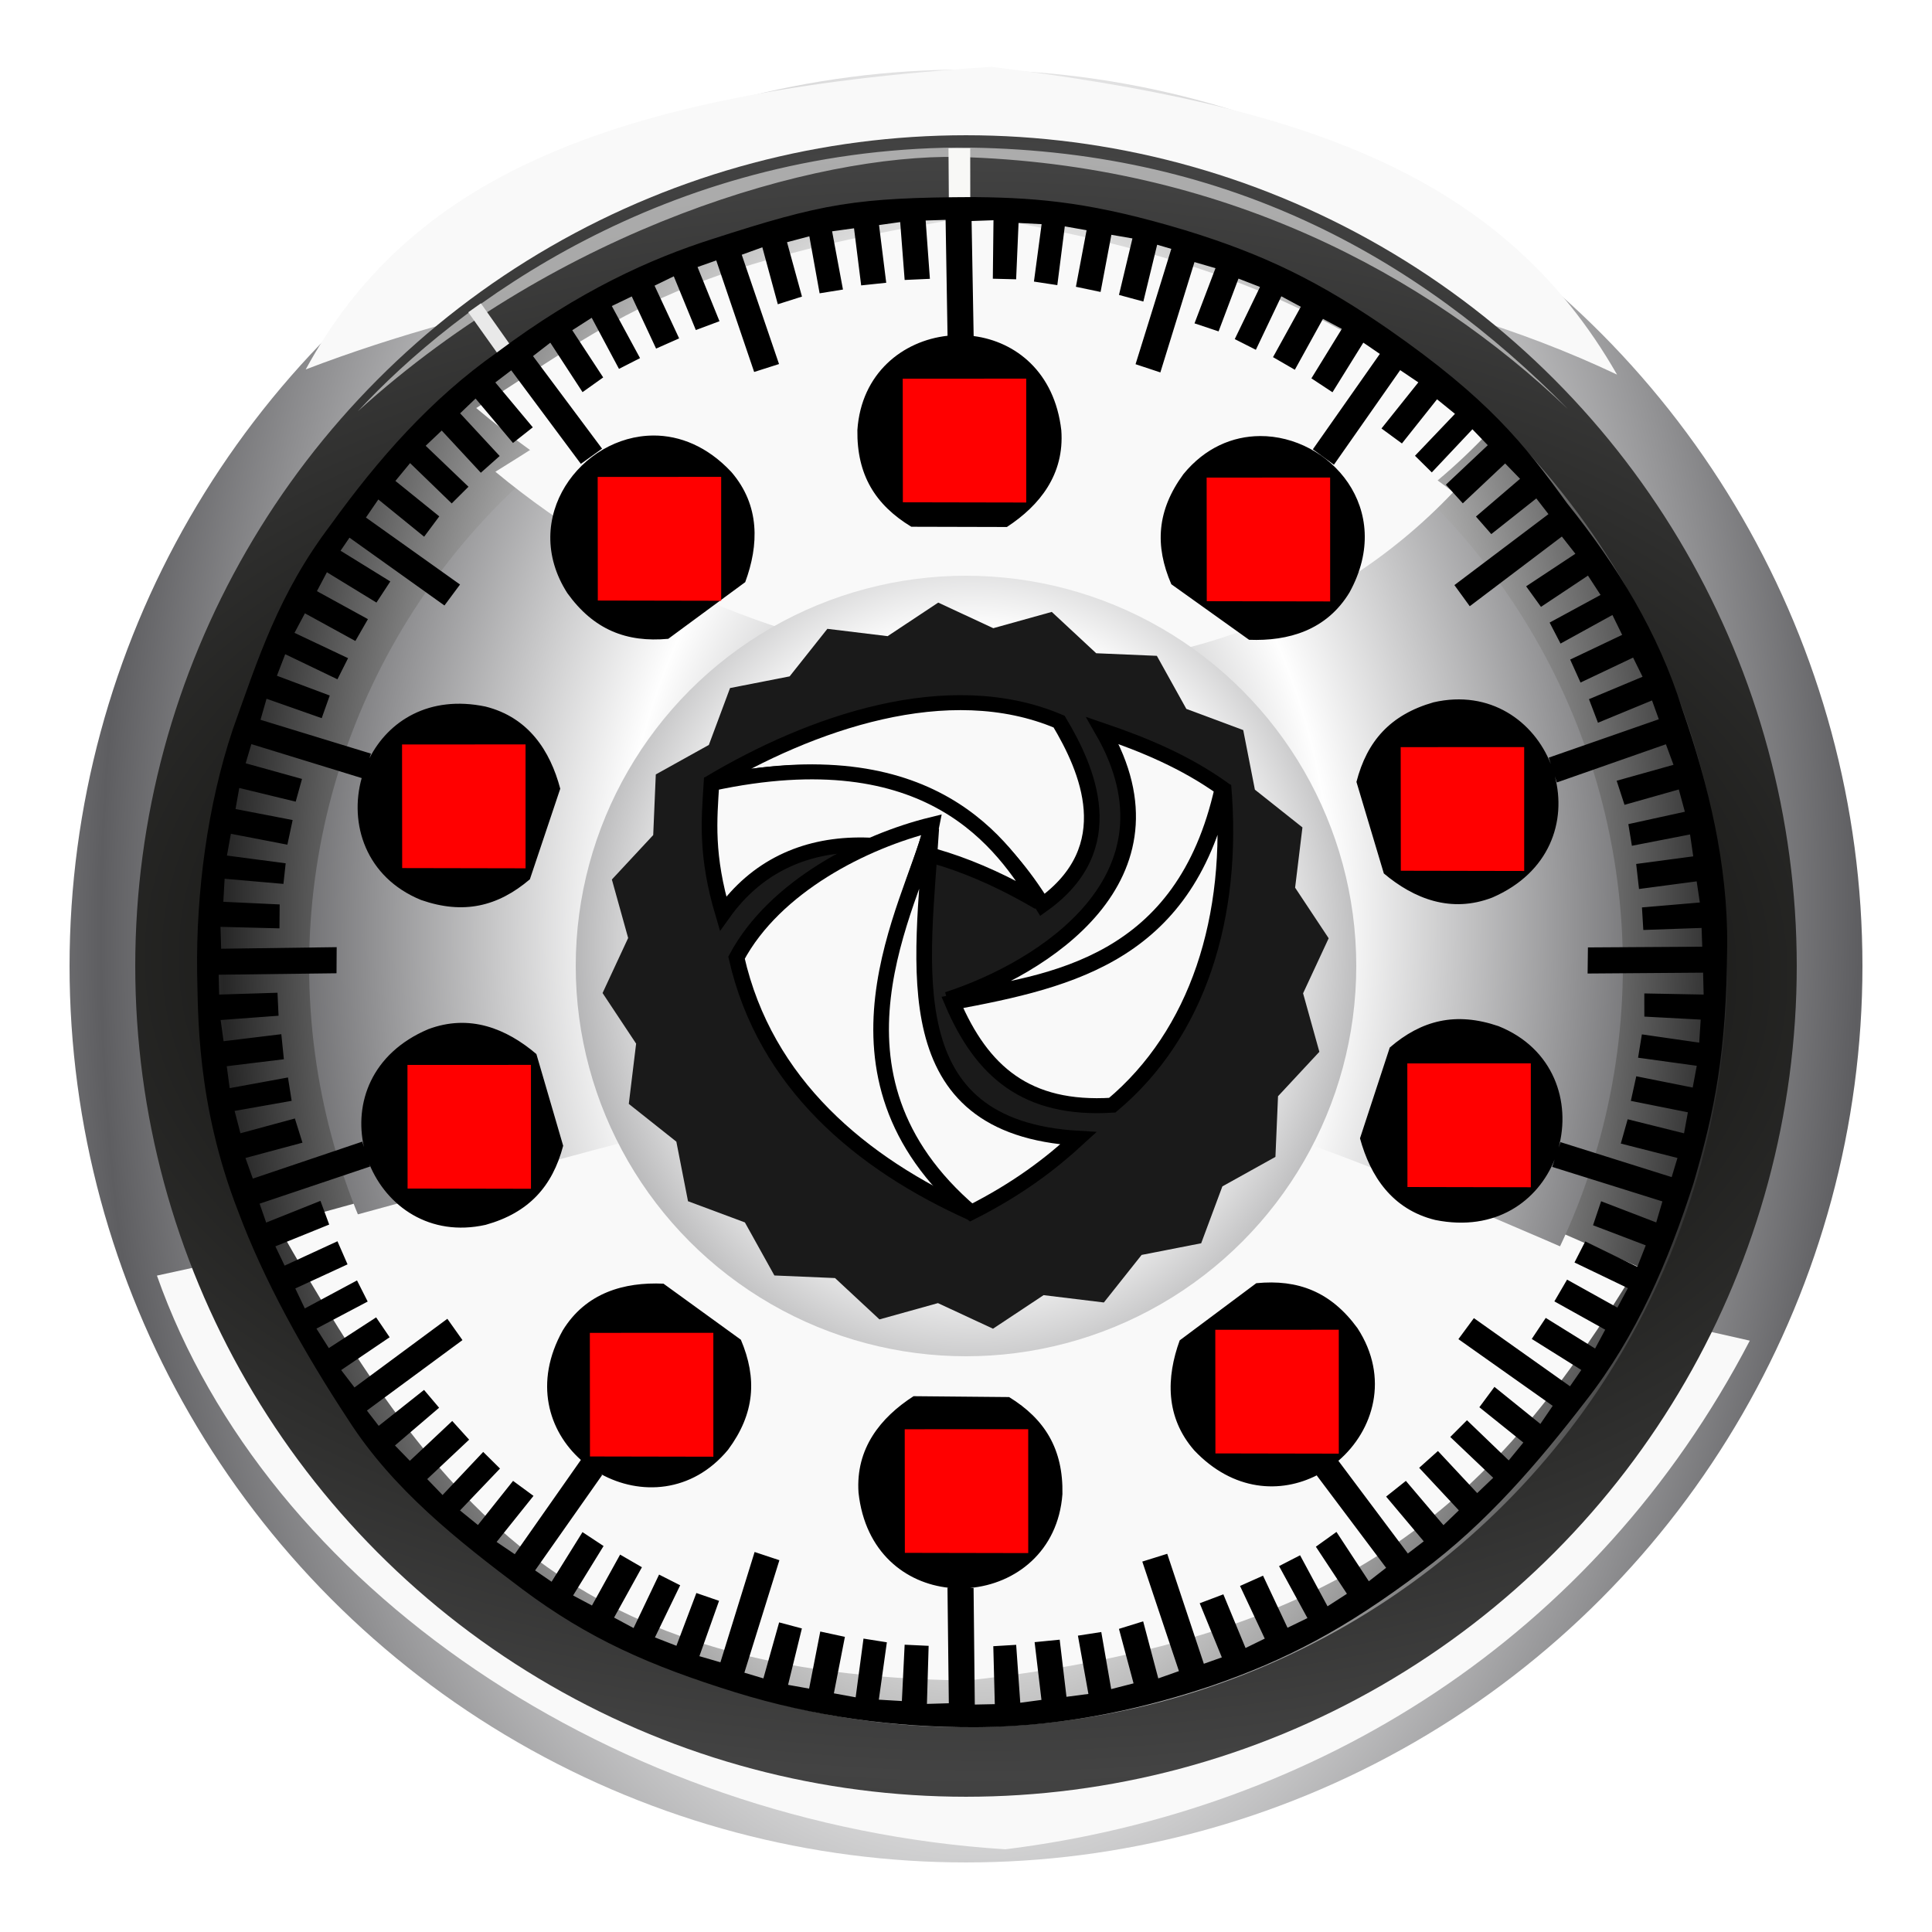 <?xml version="1.0" encoding="UTF-8" standalone="no"?>
<!-- Created with Inkscape (http://www.inkscape.org/) -->

<svg
   width="500"
   height="500"
   viewBox="0 0 132.292 132.292"
   version="1.1"
   id="svg1"
   xml:space="preserve"
   inkscape:version="1.3 (0e150ed6c4, 2023-07-21)"
   sodipodi:docname="safe-500-b.svg"
   xmlns:inkscape="http://www.inkscape.org/namespaces/inkscape"
   xmlns:sodipodi="http://sodipodi.sourceforge.net/DTD/sodipodi-0.dtd"
   xmlns:xlink="http://www.w3.org/1999/xlink"
   xmlns="http://www.w3.org/2000/svg"
   xmlns:svg="http://www.w3.org/2000/svg"><sodipodi:namedview
     id="namedview1"
     pagecolor="#ffffff"
     bordercolor="#000000"
     borderopacity="0.25"
     inkscape:showpageshadow="2"
     inkscape:pageopacity="0.0"
     inkscape:pagecheckerboard="0"
     inkscape:deskcolor="#d1d1d1"
     inkscape:document-units="px"
     inkscape:zoom="1.0502038"
     inkscape:cx="185.20216"
     inkscape:cy="169.01482"
     inkscape:window-width="1920"
     inkscape:window-height="1014"
     inkscape:window-x="0"
     inkscape:window-y="31"
     inkscape:window-maximized="1"
     inkscape:current-layer="rotate3" /><defs
     id="defs1"><linearGradient
       id="linearGradient17"
       inkscape:collect="always"><stop
         style="stop-color:#262626;stop-opacity:1;"
         offset="0"
         id="stop16" /><stop
         style="stop-color:#fefefe;stop-opacity:1;"
         offset="1"
         id="stop17" /></linearGradient><linearGradient
       id="linearGradient3"
       inkscape:collect="always"><stop
         style="stop-color:#5e5e61;stop-opacity:1;"
         offset="0"
         id="stop3" /><stop
         style="stop-color:#fefefe;stop-opacity:1;"
         offset="1"
         id="stop4" /></linearGradient><radialGradient
       inkscape:collect="always"
       xlink:href="#linearGradient3"
       id="radialGradient4"
       cx="139.804"
       cy="134.702"
       fx="139.804"
       fy="134.702"
       r="132.618"
       gradientTransform="matrix(0.227,0.003,-0.005,0.375,36.063,11.909)"
       gradientUnits="userSpaceOnUse"
       spreadMethod="reflect" /><filter
       inkscape:collect="always"
       style="color-interpolation-filters:sRGB"
       id="filter11"
       x="-0.035"
       y="-0.148"
       width="1.07"
       height="1.296"><feGaussianBlur
         inkscape:collect="always"
         stdDeviation="2.81"
         id="feGaussianBlur11" /></filter><radialGradient
       inkscape:collect="always"
       xlink:href="#linearGradient13"
       id="radialGradient14"
       cx="139.848"
       cy="137.341"
       fx="139.848"
       fy="137.341"
       r="84.818"
       gradientTransform="matrix(-7.2235315e-5,0.327,-0.547,-0.006,141.293,21.236)"
       gradientUnits="userSpaceOnUse"
       spreadMethod="reflect" /><linearGradient
       id="linearGradient13"
       inkscape:collect="always"><stop
         style="stop-color:#434343;stop-opacity:1;"
         offset="0"
         id="stop13" /><stop
         style="stop-color:#1b1b19;stop-opacity:1;"
         offset="1"
         id="stop14" /></linearGradient><radialGradient
       inkscape:collect="always"
       xlink:href="#linearGradient17"
       id="radialGradient4-4"
       cx="139.804"
       cy="134.702"
       fx="139.804"
       fy="134.702"
       r="132.618"
       gradientTransform="matrix(0.195,0.002,-0.003,0.318,40.131,20.175)"
       gradientUnits="userSpaceOnUse"
       spreadMethod="reflect" /><filter
       inkscape:collect="always"
       style="color-interpolation-filters:sRGB"
       id="filter11-3"
       x="-0.058"
       y="-0.111"
       width="1.115"
       height="1.223"><feGaussianBlur
         inkscape:collect="always"
         stdDeviation="4.439"
         id="feGaussianBlur11-6" /></filter><filter
       inkscape:collect="always"
       style="color-interpolation-filters:sRGB"
       id="filter16"
       x="-0.066"
       y="-0.147"
       width="1.133"
       height="1.294"><feGaussianBlur
         inkscape:collect="always"
         stdDeviation="5.545"
         id="feGaussianBlur16" /></filter><filter
       inkscape:collect="always"
       style="color-interpolation-filters:sRGB"
       id="filter11-3-5"
       x="-0.058"
       y="-0.111"
       width="1.115"
       height="1.223"><feGaussianBlur
         inkscape:collect="always"
         stdDeviation="4.439"
         id="feGaussianBlur11-6-2" /></filter><filter
       inkscape:collect="always"
       style="color-interpolation-filters:sRGB"
       id="filter16-5"
       x="-0.066"
       y="-0.147"
       width="1.133"
       height="1.294"><feGaussianBlur
         inkscape:collect="always"
         stdDeviation="5.545"
         id="feGaussianBlur16-4" /></filter><radialGradient
       inkscape:collect="always"
       xlink:href="#linearGradient3"
       id="radialGradient4-4-7"
       cx="139.804"
       cy="134.702"
       fx="139.804"
       fy="134.702"
       r="132.618"
       gradientTransform="matrix(0.185,0.001,-0.002,0.271,41.191,26.989)"
       gradientUnits="userSpaceOnUse"
       spreadMethod="reflect" /><radialGradient
       inkscape:collect="always"
       xlink:href="#linearGradient3"
       id="radialGradient4-4-7-9"
       cx="139.804"
       cy="134.702"
       fx="139.804"
       fy="134.702"
       r="132.618"
       gradientTransform="matrix(0.142,0.001,-0.001,0.163,46.883,42.533)"
       gradientUnits="userSpaceOnUse"
       spreadMethod="reflect" /></defs><g
     inkscape:label="Layer 1"
     inkscape:groupmode="layer"
     id="layer1"
     style="display:inline" /><g
     inkscape:groupmode="layer"
     id="layer2"
     inkscape:label="static1"
     style="display:inline"><circle
       style="opacity:1;fill:url(#radialGradient4);fill-opacity:1;stroke:none;stroke-width:0.368;stroke-dasharray:none;stroke-opacity:1"
       id="path1"
       cx="66.146"
       cy="66.146"
       r="61.383" /><path
       style="opacity:1;mix-blend-mode:normal;fill:#f9f9f9;fill-opacity:1;stroke:none;stroke-width:0.794;stroke-dasharray:none;stroke-opacity:1;filter:url(#filter11)"
       d="M 38.077,47.377 C 53.099,19.82 81.705,6.308 139.53,2.625 185.502,8.337 214.986,18.382 232.015,48.141 174.33,20.754 90.64,27.217 38.077,47.377 Z"
       id="path11"
       sodipodi:nodetypes="cccc"
       transform="matrix(0.463,0,0,0.463,3.303,3.362)" /><path
       style="opacity:1;mix-blend-mode:normal;fill:#f9f9f9;fill-opacity:1;stroke:none;stroke-width:0.794;stroke-dasharray:none;stroke-opacity:1;filter:url(#filter11)"
       d="M 14.054,87.472 C 30.278,41.46 81.705,6.308 139.53,2.625 185.502,8.337 226.679,33.827 249.625,77.851 130.366,104.663 123.12,111.549 14.054,87.472 Z"
       id="path12"
       sodipodi:nodetypes="cccc"
       transform="matrix(0.463,0,0,-0.463,4.239,127.845)" /></g><g
     inkscape:groupmode="layer"
     id="layer6"
     inkscape:label="static2"
     style="display:inline"><circle
       style="display:inline;fill:url(#radialGradient14);stroke:none;stroke-width:0.548;stroke-dasharray:none;stroke-opacity:1"
       id="path13"
       cx="66.146"
       cy="66.146"
       r="56.885" /><path
       style="display:inline;opacity:0.632;fill:#e8e8e8;fill-opacity:1;stroke:none;stroke-width:0.368;stroke-dasharray:none;stroke-opacity:1"
       d="M 24.503,28.162 C 31.257,20.864 45.484,10.269 65.578,10.103 83.777,10.129 97.04,17.53 107.351,27.996 97.632,18.725 83.63,11.232 65.604,10.747 55.879,10.565 38.454,15.521 24.503,28.162 Z"
       id="path14"
       sodipodi:nodetypes="ccccc" /><path
       style="opacity:1;fill:#f8f8f6;fill-opacity:1;stroke:none;stroke-width:0.368;stroke-dasharray:none;stroke-opacity:1"
       d="m 64.973,13.917 -0.026,-3.764 1.487,0.004 0.006,3.763 z"
       id="path15"
       sodipodi:nodetypes="ccccc" /><path
       style="opacity:1;fill:#e9e9e9;fill-opacity:1;stroke:none;stroke-width:0.262;stroke-dasharray:none;stroke-opacity:1"
       d="m 34.187,24.368 -2.125,-2.986 0.866,-0.612 2.112,2.993 z"
       id="path16"
       sodipodi:nodetypes="ccccc"
       inkscape:transform-center-x="-0.017436893"
       inkscape:transform-center-y="0.25877433" /></g><g
     inkscape:groupmode="layer"
     id="layer7"
     inkscape:label="static3"
     style="display:inline"><circle
       style="display:inline;fill:url(#radialGradient4-4);fill-opacity:1;stroke:none;stroke-width:0.313;stroke-dasharray:none;stroke-opacity:1"
       id="path1-0"
       cx="66.146"
       cy="66.146"
       r="52.123" /><path
       style="display:inline;mix-blend-mode:normal;fill:#f9f9f9;fill-opacity:1;stroke:none;stroke-width:0.794;stroke-dasharray:none;stroke-opacity:1;filter:url(#filter11-3)"
       d="m 9.535,-96.344 c 25.345,-20.68 34.946,-34.026 91.275,-45.532 46.204,10.341 66.516,24.021 93.495,50.717 -49.165,68.608 -132.669,52.084 -184.769,-5.185 z"
       id="path11-6"
       sodipodi:nodetypes="cccc"
       transform="matrix(0.376,0,0,0.289,29.023,55.784)" /><path
       style="display:inline;mix-blend-mode:normal;fill:#f9f9f9;fill-opacity:1;stroke:none;stroke-width:0.794;stroke-dasharray:none;stroke-opacity:1;filter:url(#filter16)"
       d="M 27.864,77.686 C 50.168,33.296 68.73,8.904 126.554,5.222 184.002,8.756 205.925,28.021 228.657,61.515 138.757,107.048 136.93,101.763 27.864,77.686 Z"
       id="path12-3"
       sodipodi:nodetypes="cccc"
       transform="matrix(0.462,-0.023,-0.023,-0.462,7.9,120.395)" /></g><g
     inkscape:groupmode="layer"
     id="layer8"
     inkscape:label="static4"
     style="display:inline"><circle
       style="display:inline;fill:url(#radialGradient4-4-7);fill-opacity:1;stroke:none;stroke-width:0.27;stroke-dasharray:none;stroke-opacity:1"
       id="path1-0-0"
       cx="66.146"
       cy="66.146"
       r="44.979" /><path
       style="display:inline;mix-blend-mode:normal;fill:#f9f9f9;fill-opacity:1;stroke:none;stroke-width:0.794;stroke-dasharray:none;stroke-opacity:1;filter:url(#filter11-3-5)"
       d="m 9.535,-96.344 c 25.345,-20.68 34.946,-34.026 91.275,-45.532 46.204,10.341 66.516,24.021 93.495,50.717 -49.165,68.608 -132.669,52.084 -184.769,-5.185 z"
       id="path11-6-7"
       sodipodi:nodetypes="cccc"
       transform="matrix(0.355,0,0,0.268,30.537,58.123)" /><path
       style="display:inline;mix-blend-mode:normal;fill:#f9f9f9;fill-opacity:1;stroke:none;stroke-width:0.794;stroke-dasharray:none;stroke-opacity:1;filter:url(#filter16-5)"
       d="M 27.864,77.686 C 50.168,33.296 68.73,8.904 126.554,5.222 184.002,8.756 205.925,28.021 228.657,61.515 138.757,107.048 136.93,101.763 27.864,77.686 Z"
       id="path12-3-8"
       sodipodi:nodetypes="cccc"
       transform="matrix(0.436,-0.022,-0.022,-0.429,11.095,117.899)" /></g><g
     inkscape:groupmode="layer"
     id="layer11"
     inkscape:label="static5"
     style="display:inline"><circle
       style="display:inline;fill:url(#radialGradient4-4-7-9);fill-opacity:1;stroke:none;stroke-width:0.16;stroke-dasharray:none;stroke-opacity:1"
       id="path1-0-0-4"
       cx="66.146"
       cy="66.146"
       r="26.723" /></g><g
     inkscape:groupmode="layer"
     id="rotate1"
     inkscape:label="rotate1"
     style="display:inline"><path
       id="path1-8"
       style="fill:#000000;fill-opacity:1;stroke:none;stroke-width:0.122;stroke-dasharray:none;stroke-opacity:1"
       d="m 66.79,13.494 c -8.231,0.032 -10.421,0.42 -18.061,2.888 -4.169,1.335 -9.029,3.502 -14.683,7.74 -4.556,3.206 -8.162,7.322 -11.401,11.815 -3.557,4.688 -4.953,9.104 -6.707,14.013 -1.735,5.193 -2.511,11.152 -2.44,16.634 0.076,2.599 -0.092,8.921 2.808,16.358 1.753,4.709 4.475,9.619 7.569,14.318 3.032,4.719 7.438,8.209 11.896,11.56 4.519,3.38 8.69,5.23 14.597,7.065 5.345,1.653 10.844,2.406 16.427,2.385 6.51,-0.03 12.117,-1.475 16.172,-2.841 5.032,-1.744 9.046,-3.802 14.388,-7.833 4.417,-3.279 7.948,-7.406 11.243,-11.686 3.465,-4.429 5.651,-9.563 7.359,-14.876 1.466,-4.996 2.264,-9.009 2.311,-16.254 0.05,-5.567 -1.267,-11.007 -3.077,-16.222 -1.64,-5.241 -4.424,-9.781 -7.887,-14.101 -2.961,-4.086 -5.403,-7.158 -12.221,-11.907 -4.657,-3.209 -8.38,-5.085 -13.945,-6.79 -6.117,-1.838 -9.756,-2.218 -14.348,-2.263 z m -2.041,1.561 0.133,7.937 c -3.063,0.339 -5.911,2.562 -6.173,6.453 -0.044,3.079 1.233,5.131 3.693,6.624 l 6.544,0.017 c 2.26,-1.479 3.949,-3.61 3.726,-6.626 -0.46,-3.984 -3.122,-6.072 -6.002,-6.449 l -0.141,-7.877 1.499,-0.053 -0.045,4.004 1.596,0.04 0.166,-3.859 1.579,0.084 -0.526,3.931 1.601,0.244 0.512,-4.024 1.492,0.264 -0.731,3.872 1.689,0.354 0.74,-3.914 1.442,0.249 -0.922,3.869 1.669,0.453 0.945,-3.89 0.969,0.283 c -0.805,2.636 -1.63,5.266 -2.448,7.898 l 1.698,0.562 2.336,-7.555 1.44,0.418 -1.437,3.778 1.648,0.549 1.363,-3.614 1.473,0.572 -1.728,3.571 1.445,0.732 1.744,-3.663 1.335,0.717 -1.904,3.449 1.494,0.864 1.925,-3.486 1.293,0.687 -2.084,3.387 1.444,0.952 2.113,-3.4 1.129,0.775 -4.587,6.533 1.444,1.054 4.536,-6.477 1.243,0.838 -2.523,3.157 1.4,1.026 2.404,-3.024 1.228,0.996 -2.738,2.871 1.152,1.139 2.781,-2.953 1.052,1.091 -2.869,2.701 1.158,1.279 2.9,-2.73 1.021,1.05 -3.021,2.586 1.052,1.2 3.083,-2.442 0.83,1.074 -0.032,0.026 -6.407,4.835 1.051,1.446 6.306,-4.771 0.926,1.179 -3.372,2.229 1.017,1.407 3.217,-2.14 0.862,1.324 -3.487,1.892 0.746,1.438 3.554,-1.957 0.666,1.361 -3.559,1.691 0.709,1.573 3.599,-1.708 0.648,1.312 -3.669,1.534 0.616,1.615 3.701,-1.528 0.465,1.289 -7.538,2.628 0.145,0.441 c -1.158,-2.927 -4.154,-5.121 -8.036,-4.228 -2.961,0.848 -4.557,2.663 -5.275,5.449 l 1.875,6.269 c 2.069,1.736 4.598,2.737 7.421,1.652 3.979,-1.72 5.094,-5.261 4.294,-8.295 l 0.135,0.411 7.464,-2.614 0.521,1.406 -3.892,1.091 0.538,1.65 3.717,-1.052 0.415,1.525 -3.87,0.848 0.243,1.483 3.983,-0.776 0.217,1.5 -3.907,0.52 0.194,1.715 3.949,-0.524 0.216,1.448 -3.963,0.338 0.093,1.545 3.99,-0.141 0.045,1.286 -7.828,0.048 -0.022,1.788 7.908,-0.059 0.038,1.499 -4.063,-0.077 0.002,1.586 3.858,0.206 -0.1,1.577 -3.927,-0.566 -0.26,1.598 4.019,0.554 -0.279,1.489 -3.864,-0.771 -0.371,1.685 3.906,0.781 -0.264,1.439 -3.859,-0.962 -0.471,1.664 3.88,0.986 -0.397,1.31 -7.615,-2.395 -0.129,0.386 c 0.858,-3.125 -0.31,-6.802 -4.116,-8.328 -2.916,-0.994 -5.262,-0.414 -7.442,1.464 l -2.039,6.218 c 0.708,2.606 2.213,4.871 5.151,5.591 4.145,0.838 7.043,-1.305 8.18,-4.147 l -0.171,0.512 7.547,2.364 -0.423,1.439 -3.773,-1.451 -0.554,1.645 3.61,1.376 -0.578,1.471 -3.565,-1.74 -0.737,1.442 3.657,1.757 -0.721,1.333 -3.444,-1.917 -0.869,1.49 3.48,1.939 -0.692,1.29 -3.379,-2.097 -0.958,1.44 3.393,2.125 -0.773,1.116 -0.034,-0.023 -6.548,-4.643 -1.061,1.439 6.457,4.567 -0.844,1.239 -3.145,-2.538 -1.033,1.395 3.012,2.418 -1.001,1.222 -2.859,-2.75 -1.144,1.146 2.941,2.795 -1.096,1.047 -2.689,-2.881 -1.285,1.151 2.717,2.913 -1.054,1.015 -2.573,-3.033 -1.353,1.076 2.576,3.064 -1.088,0.833 -4.757,-6.349 c 2.418,-2.081 3.511,-5.695 1.309,-9.079 -1.814,-2.489 -4.067,-3.364 -6.931,-3.081 l -5.244,3.914 c -0.92,2.539 -0.991,5.257 0.998,7.535 2.67,2.816 5.923,2.974 8.423,1.69 l -0.036,0.026 4.749,6.323 -1.183,0.922 -2.217,-3.379 -1.41,1.012 2.127,3.224 -1.328,0.857 -1.88,-3.494 -1.44,0.741 1.944,3.561 -1.364,0.661 -1.677,-3.566 -1.576,0.704 1.694,3.605 -1.315,0.643 -1.52,-3.675 -1.619,0.611 1.515,3.706 -1.232,0.438 -2.507,-7.531 -1.707,0.533 2.508,7.5 -1.414,0.5 -1.035,-3.907 -1.658,0.515 1,3.731 -1.531,0.393 -0.679,-3.908 -1.6,0.248 0.719,3.992 -1.502,0.196 -0.465,-3.912 -1.717,0.169 0.469,3.955 -1.451,0.195 -0.281,-3.966 -1.566,0.094 0.103,3.968 -1.37,0.028 -0.083,-7.982 -0.256,-0.002 c 3.111,-0.271 6.048,-2.482 6.339,-6.423 0.064,-3.079 -1.199,-5.14 -3.65,-6.648 l -6.543,-0.06 c -2.269,1.464 -3.973,3.584 -3.769,6.602 0.445,4.095 3.227,6.206 6.193,6.518 l -0.101,-9.3e-4 0.092,7.907 -1.499,0.044 0.117,-3.976 -1.643,-0.078 -0.19,3.858 -1.578,-0.094 0.55,-3.928 -1.6,-0.254 -0.537,4.021 -1.491,-0.273 0.755,-3.868 -1.687,-0.364 -0.764,3.909 -1.441,-0.258 0.946,-3.862 -1.558,-0.414 -1.078,3.834 -1.301,-0.389 0.011,-0.04 2.386,-7.663 -1.697,-0.563 -2.341,7.553 -1.44,-0.418 1.346,-3.79 -1.553,-0.536 -1.366,3.614 -1.472,-0.573 1.729,-3.57 -1.445,-0.733 -1.746,3.662 -1.335,-0.717 1.906,-3.448 -1.493,-0.865 -1.928,3.486 -1.291,-0.688 2.086,-3.385 -1.443,-0.953 -2.116,3.398 -1.129,-0.776 4.591,-6.53 -0.106,-0.077 c 2.677,1.484 6.257,1.329 8.728,-1.655 1.836,-2.473 2,-4.884 0.877,-7.533 l -5.299,-3.839 c -2.698,-0.121 -5.315,0.62 -6.897,3.198 -2,3.578 -0.975,6.894 1.24,8.871 l -4.527,6.456 -1.243,-0.839 2.526,-3.155 -1.399,-1.027 -2.406,3.022 -1.227,-0.997 2.739,-2.869 -1.151,-1.139 -2.783,2.952 -1.051,-1.092 2.871,-2.699 -1.157,-1.28 -2.902,2.728 -1.02,-1.05 3.023,-2.584 -1.031,-1.221 -3.105,2.461 -0.807,-1.046 0.082,-0.063 6.46,-4.763 -1.035,-1.459 -6.358,4.702 -0.913,-1.19 3.32,-2.248 -0.925,-1.361 -3.24,2.103 -0.847,-1.334 3.508,-1.853 -0.731,-1.446 -3.575,1.918 -0.651,-1.368 3.578,-1.651 -0.691,-1.581 -3.618,1.668 -0.633,-1.319 3.686,-1.493 -0.599,-1.622 -3.717,1.486 -0.45,-1.293 7.567,-2.545 -0.05,-0.16 c 1.175,2.871 4.127,5.008 7.959,4.154 2.967,-0.829 4.574,-2.633 5.311,-5.414 l -1.834,-6.281 c -2.057,-1.749 -4.58,-2.767 -7.41,-1.7 -3.903,1.657 -5.078,5.075 -4.397,8.069 l -0.117,-0.371 -7.493,2.531 -0.505,-1.412 3.904,-1.048 -0.52,-1.656 -3.728,1.011 -0.399,-1.53 3.907,-0.691 -0.253,-1.6 -3.991,0.732 -0.201,-1.502 3.912,-0.477 -0.175,-1.716 -3.954,0.481 -0.2,-1.451 3.966,-0.294 -0.074,-1.574 -3.994,0.125 -0.032,-1.357 0.041,-0.002 8.027,-0.099 0.011,-1.788 -7.908,0.108 -0.047,-1.499 4.037,0.104 0.014,-1.638 -3.859,-0.182 0.09,-1.577 4.027,0.353 0.154,-1.412 -4.022,-0.529 0.269,-1.491 3.869,0.746 0.361,-1.687 -3.911,-0.756 0.255,-1.441 3.865,0.938 0.432,-1.556 -3.858,-1.072 0.39,-1.313 7.555,2.325 c -0.875,3.118 0.27,6.798 4.064,8.348 2.909,1.013 5.259,0.448 7.452,-1.415 l 2.08,-6.204 c -0.691,-2.61 -2.181,-4.886 -5.114,-5.624 -3.866,-0.808 -6.661,0.991 -7.955,3.543 l 0.106,-0.322 -7.562,-2.316 0.414,-1.441 3.777,1.33 0.55,-1.551 -3.618,-1.354 0.569,-1.475 3.576,1.718 0.728,-1.446 -3.668,-1.735 0.713,-1.337 3.455,1.895 0.86,-1.496 -3.492,-1.917 0.683,-1.294 3.393,2.076 0.948,-1.446 -3.406,-2.104 0.611,-0.894 6.503,4.644 1.066,-1.436 -6.442,-4.587 0.848,-1.237 3.137,2.549 1.037,-1.392 -3.004,-2.427 1.005,-1.219 2.85,2.76 1.148,-1.143 -2.931,-2.804 1.099,-1.043 2.679,2.889 1.289,-1.147 -2.708,-2.922 1.058,-1.011 2.562,3.041 1.357,-1.071 -2.566,-3.073 1.09,-0.829 4.766,6.404 1.453,-1.041 -4.729,-6.338 1.186,-0.918 2.206,3.386 1.414,-1.008 -2.118,-3.231 1.331,-0.853 1.868,3.499 1.442,-0.736 -1.933,-3.567 1.366,-0.657 1.666,3.571 1.578,-0.699 -1.683,-3.61 1.317,-0.64 1.509,3.679 1.62,-0.605 -1.503,-3.71 1.28,-0.451 0.015,0.038 2.582,7.599 1.703,-0.543 -2.553,-7.484 1.41,-0.51 1.06,3.9 1.654,-0.525 -1.023,-3.724 1.528,-0.403 0.703,3.903 1.599,-0.258 -0.744,-3.988 1.501,-0.206 0.489,3.91 1.716,-0.18 -0.493,-3.952 1.449,-0.204 0.306,3.964 1.728,-0.078 -0.29,-3.993 z M 44.754,29.823 c -4.953,0.004 -9.207,5.644 -5.905,10.793 1.798,2.501 4.045,3.391 6.91,3.126 l 5.269,-3.88 c 0.936,-2.533 1.026,-5.251 -0.949,-7.542 -1.65,-1.763 -3.534,-2.499 -5.325,-2.498 z m 41.516,0.036 c -1.861,0.011 -3.755,0.794 -5.237,2.608 -1.82,2.485 -1.969,4.897 -0.828,7.538 l 5.325,3.804 c 2.699,0.104 5.311,-0.655 6.876,-3.243 3.151,-5.725 -1.38,-10.737 -6.135,-10.708 z"
       sodipodi:nodetypes="cccccccccccccccccccccccccccccccccccccccccccccccccccccccccccccccccccccccccccccccccccccccccccccccccccccccccccccccccccccccccccccccccccccccccccccccccccccccccccccccccccccccccccccccccccccccccccccccccccccccccccccccccccccccccccccccccccccccccccccccccccccccccccccccccccccccccccccccccccccccccccccccccccccccccccccccccccccccccccccccccccccccccccccccccccccccccccccccccccccccccccccccccccccccccccccccccccccccccccccccccccccccccccccccccccccccccccccccccccccccccccccccccccccccccccccccccccccccccccccsccccs" /></g><g
     inkscape:groupmode="layer"
     id="rotate2"
     inkscape:label="rotate2"
     style="display:inline"
     transform="matrix(1.005,0,0,1.005,-0.212,0.738)"><path
       sodipodi:type="star"
       style="fill:#1a1a1a;stroke-width:0.794;stroke-dasharray:none"
       id="path6"
       inkscape:flatsided="false"
       sodipodi:sides="20"
       sodipodi:cx="54.975971"
       sodipodi:cy="53.198006"
       sodipodi:r1="22.070309"
       sodipodi:r2="20.525387"
       sodipodi:arg1="0.86717788"
       sodipodi:arg2="1.0242575"
       inkscape:rounded="0"
       inkscape:randomized="0"
       d="m 69.255,70.027 -3.611,0.707 -2.288,2.882 -3.653,-0.444 -3.067,2.034 -3.337,-1.551 -3.545,0.987 -2.694,-2.506 -3.676,-0.157 -1.788,-3.216 -3.448,-1.285 -0.707,-3.611 -2.882,-2.288 0.444,-3.653 -2.034,-3.067 1.551,-3.337 -0.987,-3.545 2.506,-2.694 0.157,-3.676 3.216,-1.788 1.285,-3.448 3.611,-0.707 2.288,-2.882 3.653,0.444 3.067,-2.034 3.337,1.551 3.545,-0.987 2.694,2.506 3.676,0.157 1.788,3.216 3.448,1.285 0.707,3.611 2.882,2.288 -0.444,3.653 2.034,3.067 -1.551,3.337 0.987,3.545 -2.506,2.694 -0.157,3.676 -3.216,1.788 z"
       transform="matrix(1.124,0,0,1.124,4.209,5.263)" /><g
       id="logo-bg"
       stroke="#0508a2"
       stroke-width="15"
       fill="#ffffff"
       transform="matrix(0.071,0,0,0.068,46.889,46.126)"
       style="fill:#f9f9f9;stroke:#000000;stroke-opacity:1"><path
         d="M 516.558,97.88 C 527.507,230.25 491.581,346.839 409.932,418.231 327.487,423.636 284.682,384.396 256.481,315.294 373.289,292.636 482.592,265.369 516.558,97.88 Z"
         id="path10"
         style="fill:#f9f9f9;stroke:#000000;stroke-opacity:1" /><path
         d="M 251.964,312.162 C 343.582,281.102 481.739,190.098 400.566,42.825 c 40.999,14.613 79.378,31.462 115.108,57.973 -37.218,174.87 -160.863,195.29 -263.71,211.364 z"
         id="path11-1"
         style="fill:#f9f9f9;stroke:#000000;stroke-opacity:1" /><path
         d="M 23.364,95.783 C 120.388,35.18 252.377,-13.372 358.922,33.908 385.901,81.085 420.056,160.153 342.956,217.504 268.104,90.933 158.904,66.64 23.364,95.783 Z"
         id="path12-7"
         style="fill:#f9f9f9;stroke:#000000;stroke-opacity:1" /><path
         d="M 36.397,226.239 C 19.791,167.664 23.1,132.421 25.29,95.931 236.425,48.363 305.851,157.863 339.64,215.037 218.144,140.423 100.52,132.44 36.397,226.239 Z"
         id="path13-2"
         style="fill:#f9f9f9;stroke:#000000;stroke-opacity:1" /><path
         d="M 275.932,526.846 C 168.973,476.944 76.705,396.563 49.355,270.458 85.952,198.921 171.764,153.748 236.781,137.087 225.234,201.763 119.505,382.61 275.932,526.846 Z"
         id="path14-7"
         style="fill:#f9f9f9;stroke:#000000;stroke-opacity:1" /><path
         d="M 274.506,525.744 C 118.49,386.793 217.716,217.722 236.208,141.023 c -8.023,137.684 -37.364,299.546 141.257,310.37 -26.715,25.633 -58.192,50.734 -102.958,74.351 z"
         id="path15-2"
         style="fill:#f9f9f9;stroke:#000000;stroke-opacity:1" /></g></g><g
     inkscape:groupmode="layer"
     id="rotate3"
     inkscape:label="rotate3"
     style="display:inline"
     transform="matrix(0.999,0,0,1.002,0.288,1.433)"><path
       style="opacity:1;fill:#ff0000;fill-opacity:1;stroke:none;stroke-width:0.689;stroke-dasharray:none;stroke-opacity:1"
       d="m 61.596,32.895 -0.009,-8.447 8.465,-0.004 0.001,8.467 z"
       id="num0"
       sodipodi:nodetypes="ccccc" /><path
       style="opacity:1;fill:#ff0000;fill-opacity:1;stroke:none;stroke-width:0.689;stroke-dasharray:none;stroke-opacity:1"
       d="m 82.427,39.654 -0.009,-8.447 8.465,-0.004 0.001,8.467 z"
       id="num1"
       sodipodi:nodetypes="ccccc" /><path
       style="opacity:1;fill:#ff0000;fill-opacity:1;stroke:none;stroke-width:0.689;stroke-dasharray:none;stroke-opacity:1"
       d="m 95.727,58.074 -0.009,-8.447 8.465,-0.004 10e-4,8.467 z"
       id="num2"
       sodipodi:nodetypes="ccccc" /><path
       style="opacity:1;fill:#ff0000;fill-opacity:1;stroke:none;stroke-width:0.689;stroke-dasharray:none;stroke-opacity:1"
       d="m 96.182,79.688 -0.009,-8.447 8.465,-0.004 10e-4,8.467 z"
       id="num3"
       sodipodi:nodetypes="ccccc" /><path
       style="opacity:1;fill:#ff0000;fill-opacity:1;stroke:none;stroke-width:0.689;stroke-dasharray:none;stroke-opacity:1"
       d="m 83.02,97.892 -0.009,-8.447 8.465,-0.004 10e-4,8.467 z"
       id="num4"
       sodipodi:nodetypes="ccccc" /><path
       style="opacity:1;fill:#ff0000;fill-opacity:1;stroke:none;stroke-width:0.689;stroke-dasharray:none;stroke-opacity:1"
       d="m 61.733,104.688 -0.009,-8.447 8.465,-0.004 0.001,8.467 z"
       id="num5"
       sodipodi:nodetypes="ccccc" /><path
       style="opacity:1;fill:#ff0000;fill-opacity:1;stroke:none;stroke-width:0.689;stroke-dasharray:none;stroke-opacity:1"
       d="m 40.15,98.101 -0.009,-8.447 8.465,-0.004 0.001,8.467 z"
       id="num6"
       sodipodi:nodetypes="ccccc" /><path
       style="opacity:1;fill:#ff0000;fill-opacity:1;stroke:none;stroke-width:0.689;stroke-dasharray:none;stroke-opacity:1"
       d="m 27.649,79.792 -0.009,-8.447 8.465,-0.004 0.001,8.467 z"
       id="num7"
       sodipodi:nodetypes="ccccc" /><path
       style="opacity:1;fill:#ff0000;fill-opacity:1;stroke:none;stroke-width:0.689;stroke-dasharray:none;stroke-opacity:1"
       d="m 27.278,57.892 -0.009,-8.447 8.465,-0.004 10e-4,8.467 z"
       id="num8"
       sodipodi:nodetypes="ccccc" /><path
       style="opacity:1;fill:#ff0000;fill-opacity:1;stroke:none;stroke-width:0.689;stroke-dasharray:none;stroke-opacity:1"
       d="m 40.687,39.609 -0.009,-8.447 8.465,-0.004 10e-4,8.467 z"
       id="num9"
       sodipodi:nodetypes="ccccc" /></g><g
     inkscape:groupmode="layer"
     id="numsvg"
     inkscape:label="numsvg"
     style="display:inline"><path
       d="m 7.137,-5.043 c 0,-1.147 -0.418,-2.176 -1.14,-2.84 -0.519,-0.456 -1.212,-0.691 -2.049,-0.691 -0.837,0 -1.529,0.235 -2.049,0.691 -0.721,0.664 -1.14,1.694 -1.14,2.84 v 1.173 c 0,1.134 0.418,2.176 1.14,2.827 0.519,0.456 1.212,0.691 2.049,0.691 0.837,0 1.529,-0.235 2.049,-0.691 0.721,-0.651 1.14,-1.694 1.14,-2.827 z m -4.819,-0.091 c 0,-1.277 0.635,-2.098 1.63,-2.098 0.996,0 1.63,0.821 1.63,2.098 v 1.342 c 0,1.264 -0.649,2.098 -1.63,2.098 -0.981,0 -1.63,-0.834 -1.63,-2.098 z"
       id="svgnum0"
       style="font-weight:bold;font-size:13.537px;font-family:'Nimbus Mono PS';-inkscape-font-specification:'Nimbus Mono PS Bold';display:inline;fill:#ff0000;stroke-width:0.857"
       aria-label="0" /><path
       d="m 4.861,-8.513 -3.229,0.714 c -0.625,0.135 -0.833,0.323 -0.833,0.714 0,0.404 0.327,0.728 0.744,0.728 0.149,0 0.193,-0.013 0.491,-0.081 l 1.22,-0.283 v 5.135 H 1.81 c -0.387,0 -0.506,0.013 -0.655,0.094 -0.238,0.135 -0.387,0.364 -0.387,0.593 0,0.216 0.134,0.445 0.327,0.566 0.149,0.094 0.372,0.135 0.714,0.135 h 4.493 c 0.684,0 1.042,-0.243 1.042,-0.701 0,-0.216 -0.119,-0.418 -0.327,-0.553 -0.164,-0.108 -0.312,-0.135 -0.714,-0.135 h -1.443 z"
       id="svgnum1"
       style="font-weight:bold;font-size:13.515px;font-family:'Nimbus Mono PS';-inkscape-font-specification:'Nimbus Mono PS Bold';display:inline;fill:#ff0000;stroke-width:0.885"
       aria-label="1" /><path
       d="m 3.226,-1.631 c 3.72,-2.806 4.135,-3.25 4.135,-4.364 0,-1.437 -1.331,-2.524 -3.105,-2.524 -0.873,0 -1.674,0.269 -2.261,0.739 -0.501,0.403 -0.887,1.034 -0.887,1.464 0,0.363 0.358,0.671 0.773,0.671 0.329,0 0.615,-0.161 0.701,-0.403 0.157,-0.416 0.172,-0.443 0.301,-0.577 0.315,-0.322 0.787,-0.51 1.345,-0.51 0.902,0 1.588,0.47 1.588,1.101 0,0.416 -0.229,0.671 -1.66,1.84 -0.587,0.483 -1.588,1.249 -3.248,2.457 l -0.086,0.067 v 1.437 H 7.433 V -1.416 c 0,-0.322 -0.029,-0.443 -0.114,-0.577 -0.143,-0.201 -0.386,-0.322 -0.658,-0.322 -0.458,0 -0.701,0.215 -0.758,0.685 z"
       id="svgnum2"
       style="font-weight:bold;font-size:13.481px;font-family:'Nimbus Mono PS';-inkscape-font-specification:'Nimbus Mono PS Bold';display:inline;fill:#ff0000;stroke-width:0.866"
       aria-label="2" /><path
       d="m 3.794,-5.331 c -0.444,0 -0.776,0.289 -0.776,0.669 0,0.38 0.277,0.603 0.763,0.629 0.624,0.026 0.776,0.052 1.054,0.157 0.638,0.236 1.026,0.656 1.026,1.102 0,0.275 -0.153,0.577 -0.374,0.748 -0.361,0.302 -0.86,0.42 -1.803,0.42 -0.887,0 -1.289,-0.066 -1.622,-0.275 -0.236,-0.131 -0.305,-0.157 -0.485,-0.157 -0.43,0 -0.749,0.302 -0.749,0.682 0,0.669 1.151,1.102 2.898,1.102 1.22,0 1.955,-0.17 2.579,-0.603 0.652,-0.446 1.054,-1.167 1.054,-1.915 0,-0.787 -0.513,-1.443 -1.497,-1.888 0.832,-0.459 1.192,-0.957 1.192,-1.626 0,-0.551 -0.263,-1.102 -0.707,-1.508 -0.541,-0.485 -1.262,-0.734 -2.205,-0.734 -1.539,0 -2.912,0.682 -2.912,1.443 0,0.38 0.333,0.682 0.735,0.682 0.208,0 0.402,-0.079 0.527,-0.21 0.444,-0.433 0.804,-0.564 1.553,-0.564 0.929,0 1.511,0.341 1.511,0.892 0,0.511 -0.555,0.957 -1.206,0.957 z"
       id="svgnum3"
       style="font-weight:bold;font-size:13.27px;font-family:'Nimbus Mono PS';-inkscape-font-specification:'Nimbus Mono PS Bold';display:inline;fill:#ff0000;stroke-width:0.843"
       aria-label="3" /><path
       d="m 6.475,-8.478 h -1.975 l -3.504,4.869 v 1.062 H 4.918 v 0.975 h -0.49 c -0.36,0 -0.49,0.025 -0.634,0.089 -0.231,0.126 -0.375,0.341 -0.375,0.556 0,0.43 0.346,0.658 1.009,0.658 h 1.903 c 0.678,0 1.024,-0.228 1.024,-0.658 0,-0.202 -0.115,-0.405 -0.317,-0.518 -0.144,-0.089 -0.245,-0.114 -0.562,-0.126 v -0.975 c 0.562,-0.013 0.88,-0.253 0.88,-0.658 0,-0.202 -0.115,-0.405 -0.317,-0.531 -0.144,-0.076 -0.245,-0.101 -0.562,-0.114 z m -1.557,4.628 h -1.99 l 1.99,-2.706 z"
       id="svgnum4"
       style="font-weight:bold;font-size:13.503px;font-family:'Nimbus Mono PS';-inkscape-font-specification:'Nimbus Mono PS Bold';display:inline;fill:#ff0000;stroke-width:0.844"
       aria-label="4"
       sodipodi:nodetypes="ccccccscsssscccsccccccc" /><path
       d="m 2.493,-7.095 h 2.699 c 0.3,0 0.491,-0.027 0.6,-0.094 0.218,-0.135 0.354,-0.363 0.354,-0.606 0,-0.229 -0.109,-0.431 -0.3,-0.565 -0.15,-0.094 -0.286,-0.121 -0.654,-0.121 H 1.021 v 3.702 c 0,0.444 0.314,0.767 0.736,0.767 0.15,0 0.205,-0.013 0.395,-0.108 0.559,-0.269 1.186,-0.444 1.609,-0.444 0.9,0 1.486,0.606 1.486,1.521 0,0.996 -0.627,1.454 -2.004,1.454 -0.9,0 -1.282,-0.094 -1.691,-0.404 -0.205,-0.175 -0.314,-0.215 -0.518,-0.215 -0.395,0 -0.736,0.31 -0.736,0.687 0,0.754 1.254,1.319 2.945,1.319 1.309,0 2.1,-0.256 2.713,-0.889 0.491,-0.512 0.763,-1.198 0.763,-1.952 0,-1.683 -1.241,-2.908 -2.931,-2.908 -0.395,0 -0.818,0.067 -1.295,0.202 z"
       id="svgnum5"
       style="font-weight:bold;font-size:13.548px;font-family:'Nimbus Mono PS';-inkscape-font-specification:'Nimbus Mono PS Bold';display:inline;fill:#ff0000;stroke-width:0.847"
       aria-label="5" /><path
       d="m 2.364,-4.699 c 0.397,-1.422 1.705,-2.436 3.159,-2.436 0.132,0 0.191,0.013 0.353,0.066 0.25,0.079 0.397,0.105 0.529,0.105 0.441,0 0.808,-0.316 0.808,-0.698 0,-0.527 -0.705,-0.869 -1.778,-0.869 -1.367,0 -2.601,0.54 -3.585,1.58 -0.764,0.803 -1.146,1.778 -1.146,2.897 0,0.922 0.265,1.923 0.661,2.528 0.558,0.869 1.469,1.304 2.718,1.304 0.999,0 1.734,-0.237 2.278,-0.751 0.5,-0.487 0.779,-1.133 0.779,-1.87 0,-1.449 -1.278,-2.621 -2.865,-2.621 -0.705,0 -1.264,0.224 -1.91,0.764 z m 0.118,1.633 c 0.382,-0.606 1.102,-1.04 1.719,-1.04 0.749,0 1.352,0.553 1.352,1.251 0,0.79 -0.544,1.277 -1.425,1.277 -0.926,0 -1.44,-0.461 -1.646,-1.488 z"
       id="svgnum6"
       style="font-weight:bold;font-size:13.911px;font-family:'Nimbus Mono PS';-inkscape-font-specification:'Nimbus Mono PS Bold';display:inline;fill:#ff0000;stroke-width:0.869"
       aria-label="6" /><path
       d="m 5.642,-7.095 -2.197,5.761 c -0.09,0.208 -0.12,0.346 -0.12,0.471 0,0.36 0.374,0.679 0.807,0.679 0.433,0 0.658,-0.18 0.852,-0.692 L 7.361,-7.151 V -8.522 H 0.77 v 1.205 c 0,0.332 0.03,0.471 0.12,0.596 0.149,0.222 0.404,0.346 0.688,0.346 0.478,0 0.732,-0.235 0.792,-0.72 z"
       id="svgnum7"
       style="font-weight:bold;font-size:14.388px;font-family:'Nimbus Mono PS';-inkscape-font-specification:'Nimbus Mono PS Bold';display:inline;fill:#ff0000;stroke-width:0.899"
       aria-label="7" /><path
       d="m 5.948,-4.422 c 0.824,-0.472 1.251,-1.061 1.251,-1.704 0,-1.31 -1.369,-2.346 -3.121,-2.346 -1.752,0 -3.121,1.035 -3.121,2.346 0,0.655 0.427,1.219 1.251,1.704 -0.913,0.485 -1.384,1.153 -1.384,1.926 0,1.363 1.31,2.293 3.238,2.293 1.943,0 3.268,-0.93 3.268,-2.293 0,-0.773 -0.471,-1.441 -1.384,-1.926 z m -1.869,-2.699 c 0.898,0 1.531,0.419 1.531,1.022 0,0.642 -0.618,1.061 -1.531,1.061 -0.898,0 -1.531,-0.432 -1.531,-1.048 0,-0.616 0.618,-1.035 1.531,-1.035 z m 0,3.446 c 0.913,0 1.663,0.472 1.663,1.061 0,0.629 -0.677,1.061 -1.663,1.061 -0.972,0 -1.663,-0.432 -1.663,-1.048 0,-0.603 0.751,-1.075 1.663,-1.075 z"
       id="svgnum8"
       style="font-weight:bold;font-size:13.889px;font-family:'Nimbus Mono PS';-inkscape-font-specification:'Nimbus Mono PS Bold';display:inline;fill:#ff0000;stroke-width:0.868"
       aria-label="8" /><path
       d="m 5.678,-4.038 c -0.396,1.439 -1.687,2.443 -3.168,2.443 -0.132,0 -0.176,-0.013 -0.323,-0.053 -0.249,-0.079 -0.396,-0.106 -0.543,-0.106 -0.44,0 -0.807,0.304 -0.807,0.7 0,0.515 0.704,0.858 1.76,0.858 1.393,0 2.596,-0.528 3.593,-1.584 0.763,-0.805 1.144,-1.782 1.144,-2.918 0,-0.911 -0.264,-1.914 -0.66,-2.522 -0.572,-0.871 -1.467,-1.307 -2.713,-1.307 -0.997,0 -1.731,0.251 -2.273,0.766 -0.499,0.475 -0.777,1.135 -0.777,1.862 0,1.466 1.276,2.641 2.86,2.641 0.704,0 1.261,-0.224 1.907,-0.779 z m -0.117,-1.624 c -0.381,0.594 -1.1,1.03 -1.701,1.03 -0.763,0 -1.364,-0.555 -1.364,-1.254 0,-0.805 0.528,-1.281 1.408,-1.281 0.939,0 1.437,0.462 1.657,1.505 z"
       id="svgnum9"
       style="font-weight:bold;font-size:13.915px;font-family:'Nimbus Mono PS';-inkscape-font-specification:'Nimbus Mono PS Bold';display:inline;fill:#ff0000;stroke-width:0.87"
       aria-label="9" /></g></svg>
